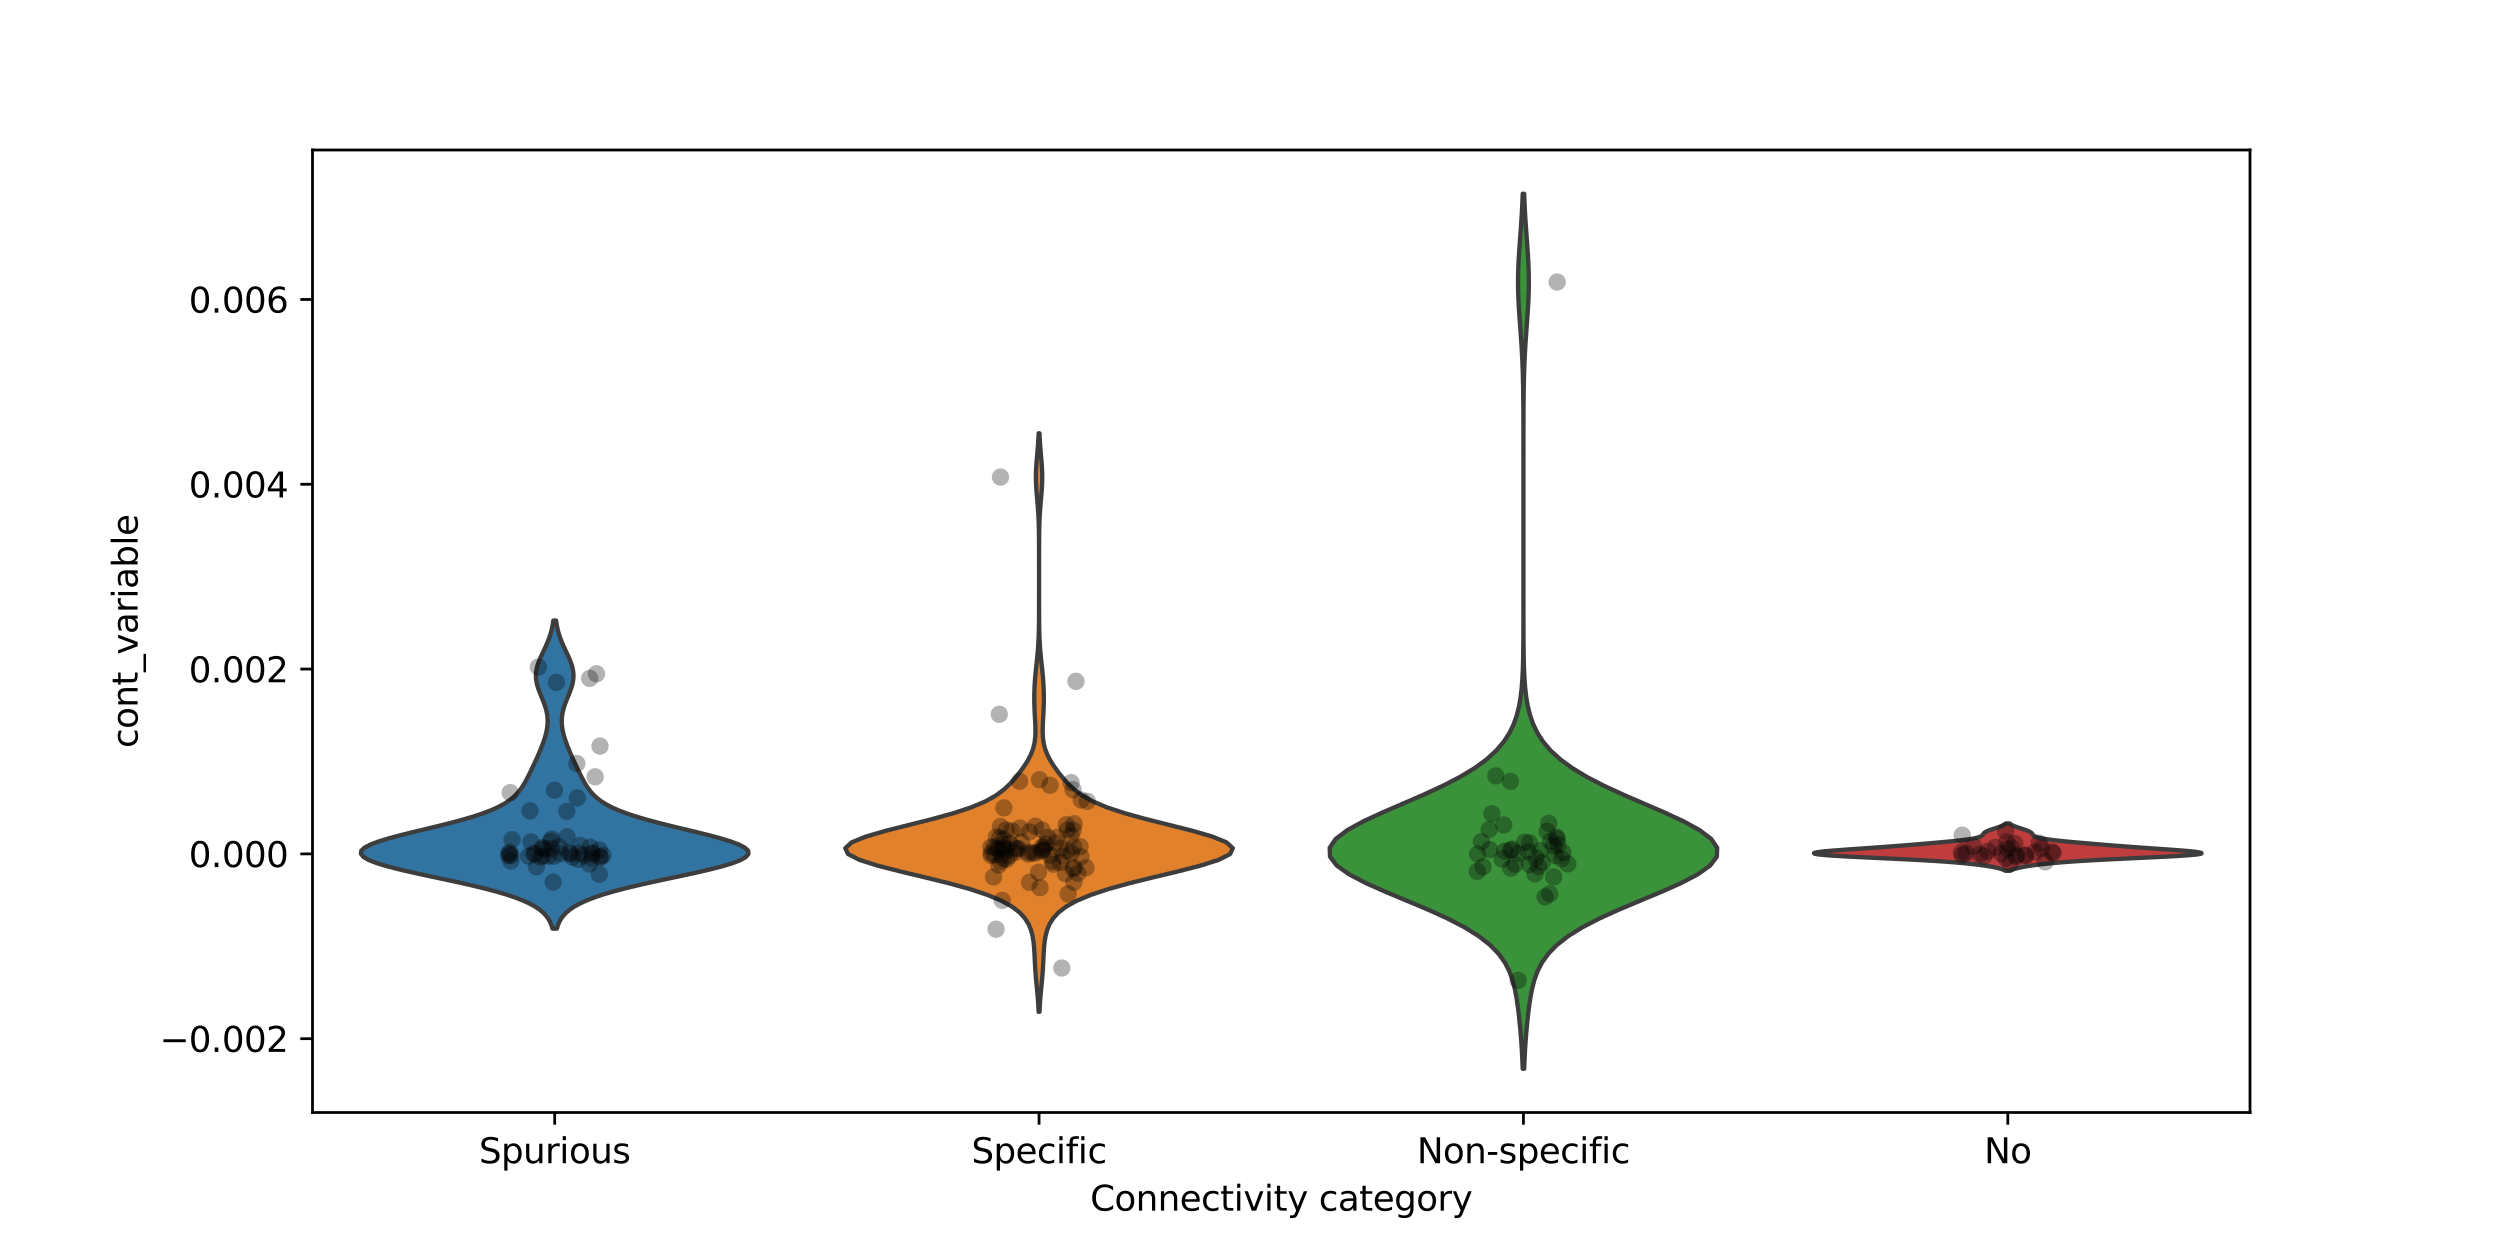 <?xml version="1.0" encoding="utf-8" standalone="no"?>
<!DOCTYPE svg PUBLIC "-//W3C//DTD SVG 1.1//EN"
  "http://www.w3.org/Graphics/SVG/1.1/DTD/svg11.dtd">
<svg xmlns:xlink="http://www.w3.org/1999/xlink" width="720pt" height="360pt" viewBox="0 0 720 360" xmlns="http://www.w3.org/2000/svg" version="1.1">
 <defs>
  <style type="text/css">*{stroke-linejoin: round; stroke-linecap: butt}</style>
 </defs>
 <g id="figure_1">
  <g id="patch_1">
   <path d="M 0 360 
L 720 360 
L 720 0 
L 0 0 
z
" style="fill: #ffffff"/>
  </g>
  <g id="axes_1">
   <g id="patch_2">
    <path d="M 90 320.4 
L 648 320.4 
L 648 43.2 
L 90 43.2 
z
" style="fill: #ffffff"/>
   </g>
   <g id="FillBetweenPolyCollection_1">
    <defs>
     <path id="m1108dea3ef" d="M 160.388 -92.556 
L 159.112 -92.556 
L 158.846 -93.452 
L 158.486 -94.348 
L 158.006 -95.244 
L 157.375 -96.14 
L 156.559 -97.037 
L 155.52 -97.933 
L 154.219 -98.829 
L 152.617 -99.725 
L 150.68 -100.622 
L 148.379 -101.518 
L 145.698 -102.414 
L 142.637 -103.31 
L 139.213 -104.206 
L 135.469 -105.103 
L 131.471 -105.999 
L 127.312 -106.895 
L 123.105 -107.791 
L 118.984 -108.687 
L 115.097 -109.584 
L 111.591 -110.48 
L 108.611 -111.376 
L 106.283 -112.272 
L 104.707 -113.168 
L 103.95 -114.065 
L 104.037 -114.961 
L 104.953 -115.857 
L 106.641 -116.753 
L 109.008 -117.65 
L 111.932 -118.546 
L 115.272 -119.442 
L 118.878 -120.338 
L 122.601 -121.234 
L 126.306 -122.131 
L 129.875 -123.027 
L 133.214 -123.923 
L 136.257 -124.819 
L 138.965 -125.715 
L 141.322 -126.612 
L 143.336 -127.508 
L 145.029 -128.404 
L 146.438 -129.3 
L 147.602 -130.196 
L 148.566 -131.093 
L 149.371 -131.989 
L 150.056 -132.885 
L 150.652 -133.781 
L 151.186 -134.678 
L 151.678 -135.574 
L 152.142 -136.47 
L 152.589 -137.366 
L 153.024 -138.262 
L 153.45 -139.159 
L 153.87 -140.055 
L 154.282 -140.951 
L 154.687 -141.847 
L 155.082 -142.743 
L 155.466 -143.64 
L 155.835 -144.536 
L 156.186 -145.432 
L 156.515 -146.328 
L 156.816 -147.225 
L 157.085 -148.121 
L 157.314 -149.017 
L 157.497 -149.913 
L 157.628 -150.809 
L 157.702 -151.706 
L 157.713 -152.602 
L 157.659 -153.498 
L 157.538 -154.394 
L 157.354 -155.29 
L 157.111 -156.187 
L 156.818 -157.083 
L 156.484 -157.979 
L 156.126 -158.875 
L 155.758 -159.771 
L 155.4 -160.668 
L 155.069 -161.564 
L 154.783 -162.46 
L 154.557 -163.356 
L 154.406 -164.253 
L 154.338 -165.149 
L 154.358 -166.045 
L 154.465 -166.941 
L 154.655 -167.837 
L 154.92 -168.734 
L 155.247 -169.63 
L 155.621 -170.526 
L 156.028 -171.422 
L 156.45 -172.318 
L 156.873 -173.215 
L 157.283 -174.111 
L 157.671 -175.007 
L 158.026 -175.903 
L 158.345 -176.799 
L 158.624 -177.696 
L 158.863 -178.592 
L 159.062 -179.488 
L 159.226 -180.384 
L 159.357 -181.281 
L 160.143 -181.281 
L 160.143 -181.281 
L 160.274 -180.384 
L 160.438 -179.488 
L 160.637 -178.592 
L 160.876 -177.696 
L 161.155 -176.799 
L 161.474 -175.903 
L 161.829 -175.007 
L 162.217 -174.111 
L 162.627 -173.215 
L 163.05 -172.318 
L 163.472 -171.422 
L 163.879 -170.526 
L 164.253 -169.63 
L 164.58 -168.734 
L 164.845 -167.837 
L 165.035 -166.941 
L 165.142 -166.045 
L 165.162 -165.149 
L 165.094 -164.253 
L 164.943 -163.356 
L 164.717 -162.46 
L 164.431 -161.564 
L 164.1 -160.668 
L 163.742 -159.771 
L 163.374 -158.875 
L 163.016 -157.979 
L 162.682 -157.083 
L 162.389 -156.187 
L 162.146 -155.29 
L 161.962 -154.394 
L 161.841 -153.498 
L 161.787 -152.602 
L 161.798 -151.706 
L 161.872 -150.809 
L 162.003 -149.913 
L 162.186 -149.017 
L 162.415 -148.121 
L 162.684 -147.225 
L 162.985 -146.328 
L 163.314 -145.432 
L 163.665 -144.536 
L 164.034 -143.64 
L 164.418 -142.743 
L 164.813 -141.847 
L 165.218 -140.951 
L 165.63 -140.055 
L 166.05 -139.159 
L 166.476 -138.262 
L 166.911 -137.366 
L 167.358 -136.47 
L 167.822 -135.574 
L 168.314 -134.678 
L 168.848 -133.781 
L 169.444 -132.885 
L 170.129 -131.989 
L 170.934 -131.093 
L 171.898 -130.196 
L 173.062 -129.3 
L 174.471 -128.404 
L 176.164 -127.508 
L 178.178 -126.612 
L 180.535 -125.715 
L 183.243 -124.819 
L 186.286 -123.923 
L 189.625 -123.027 
L 193.194 -122.131 
L 196.899 -121.234 
L 200.622 -120.338 
L 204.228 -119.442 
L 207.568 -118.546 
L 210.492 -117.65 
L 212.859 -116.753 
L 214.547 -115.857 
L 215.463 -114.961 
L 215.55 -114.065 
L 214.793 -113.168 
L 213.217 -112.272 
L 210.889 -111.376 
L 207.909 -110.48 
L 204.403 -109.584 
L 200.516 -108.687 
L 196.395 -107.791 
L 192.188 -106.895 
L 188.029 -105.999 
L 184.031 -105.103 
L 180.287 -104.206 
L 176.863 -103.31 
L 173.802 -102.414 
L 171.121 -101.518 
L 168.82 -100.622 
L 166.883 -99.725 
L 165.281 -98.829 
L 163.98 -97.933 
L 162.941 -97.037 
L 162.125 -96.14 
L 161.494 -95.244 
L 161.014 -94.348 
L 160.654 -93.452 
L 160.388 -92.556 
z
" style="stroke: #3d3d3d; stroke-width: 1.25"/>
    </defs>
    <g clip-path="url(#p2503bb0162)">
     <use xlink:href="#m1108dea3ef" x="0" y="360" style="fill: #3274a1; stroke: #3d3d3d; stroke-width: 1.25"/>
    </g>
   </g>
   <g id="FillBetweenPolyCollection_2">
    <defs>
     <path id="m0ee686259d" d="M 299.375 -68.602 
L 299.125 -68.602 
L 299.044 -70.284 
L 298.933 -71.967 
L 298.793 -73.65 
L 298.634 -75.333 
L 298.469 -77.016 
L 298.315 -78.699 
L 298.186 -80.382 
L 298.085 -82.064 
L 298.003 -83.747 
L 297.923 -85.43 
L 297.815 -87.113 
L 297.645 -88.796 
L 297.367 -90.479 
L 296.924 -92.161 
L 296.235 -93.844 
L 295.19 -95.527 
L 293.649 -97.21 
L 291.45 -98.893 
L 288.417 -100.576 
L 284.402 -102.258 
L 279.328 -103.941 
L 273.258 -105.624 
L 266.455 -107.307 
L 259.415 -108.99 
L 252.84 -110.673 
L 247.535 -112.355 
L 244.24 -114.038 
L 243.45 -115.721 
L 245.279 -117.404 
L 249.425 -119.087 
L 255.241 -120.77 
L 261.901 -122.452 
L 268.59 -124.135 
L 274.666 -125.818 
L 279.754 -127.501 
L 283.752 -129.184 
L 286.773 -130.867 
L 289.053 -132.549 
L 290.848 -134.232 
L 292.361 -135.915 
L 293.711 -137.598 
L 294.93 -139.281 
L 295.997 -140.964 
L 296.869 -142.646 
L 297.517 -144.329 
L 297.936 -146.012 
L 298.154 -147.695 
L 298.217 -149.378 
L 298.18 -151.061 
L 298.094 -152.744 
L 298 -154.426 
L 297.923 -156.109 
L 297.879 -157.792 
L 297.872 -159.475 
L 297.906 -161.158 
L 297.982 -162.841 
L 298.098 -164.523 
L 298.248 -166.206 
L 298.422 -167.889 
L 298.603 -169.572 
L 298.773 -171.255 
L 298.921 -172.938 
L 299.037 -174.62 
L 299.121 -176.303 
L 299.177 -177.986 
L 299.212 -179.669 
L 299.231 -181.352 
L 299.241 -183.035 
L 299.246 -184.717 
L 299.249 -186.4 
L 299.249 -188.083 
L 299.25 -189.766 
L 299.25 -191.449 
L 299.25 -193.132 
L 299.25 -194.814 
L 299.25 -196.497 
L 299.249 -198.18 
L 299.249 -199.863 
L 299.247 -201.546 
L 299.242 -203.229 
L 299.232 -204.911 
L 299.214 -206.594 
L 299.181 -208.277 
L 299.127 -209.96 
L 299.048 -211.643 
L 298.94 -213.326 
L 298.807 -215.008 
L 298.66 -216.691 
L 298.519 -218.374 
L 298.407 -220.057 
L 298.344 -221.74 
L 298.343 -223.423 
L 298.405 -225.105 
L 298.517 -226.788 
L 298.658 -228.471 
L 298.804 -230.154 
L 298.938 -231.837 
L 299.046 -233.52 
L 299.126 -235.203 
L 299.374 -235.203 
L 299.374 -235.203 
L 299.454 -233.52 
L 299.562 -231.837 
L 299.696 -230.154 
L 299.842 -228.471 
L 299.983 -226.788 
L 300.095 -225.105 
L 300.157 -223.423 
L 300.156 -221.74 
L 300.093 -220.057 
L 299.981 -218.374 
L 299.84 -216.691 
L 299.693 -215.008 
L 299.56 -213.326 
L 299.452 -211.643 
L 299.373 -209.96 
L 299.319 -208.277 
L 299.286 -206.594 
L 299.268 -204.911 
L 299.258 -203.229 
L 299.253 -201.546 
L 299.251 -199.863 
L 299.251 -198.18 
L 299.25 -196.497 
L 299.25 -194.814 
L 299.25 -193.132 
L 299.25 -191.449 
L 299.25 -189.766 
L 299.251 -188.083 
L 299.251 -186.4 
L 299.254 -184.717 
L 299.259 -183.035 
L 299.269 -181.352 
L 299.288 -179.669 
L 299.323 -177.986 
L 299.379 -176.303 
L 299.463 -174.62 
L 299.579 -172.938 
L 299.727 -171.255 
L 299.897 -169.572 
L 300.078 -167.889 
L 300.252 -166.206 
L 300.402 -164.523 
L 300.518 -162.841 
L 300.594 -161.158 
L 300.628 -159.475 
L 300.621 -157.792 
L 300.577 -156.109 
L 300.5 -154.426 
L 300.406 -152.744 
L 300.32 -151.061 
L 300.283 -149.378 
L 300.346 -147.695 
L 300.564 -146.012 
L 300.983 -144.329 
L 301.631 -142.646 
L 302.503 -140.964 
L 303.57 -139.281 
L 304.789 -137.598 
L 306.139 -135.915 
L 307.652 -134.232 
L 309.447 -132.549 
L 311.727 -130.867 
L 314.748 -129.184 
L 318.746 -127.501 
L 323.834 -125.818 
L 329.91 -124.135 
L 336.599 -122.452 
L 343.259 -120.77 
L 349.075 -119.087 
L 353.221 -117.404 
L 355.05 -115.721 
L 354.26 -114.038 
L 350.965 -112.355 
L 345.66 -110.673 
L 339.085 -108.99 
L 332.045 -107.307 
L 325.242 -105.624 
L 319.172 -103.941 
L 314.098 -102.258 
L 310.083 -100.576 
L 307.05 -98.893 
L 304.851 -97.21 
L 303.31 -95.527 
L 302.265 -93.844 
L 301.576 -92.161 
L 301.133 -90.479 
L 300.855 -88.796 
L 300.685 -87.113 
L 300.577 -85.43 
L 300.497 -83.747 
L 300.415 -82.064 
L 300.314 -80.382 
L 300.185 -78.699 
L 300.031 -77.016 
L 299.866 -75.333 
L 299.707 -73.65 
L 299.567 -71.967 
L 299.456 -70.284 
L 299.375 -68.602 
z
" style="stroke: #3d3d3d; stroke-width: 1.25"/>
    </defs>
    <g clip-path="url(#p2503bb0162)">
     <use xlink:href="#m0ee686259d" x="0" y="360" style="fill: #e1812c; stroke: #3d3d3d; stroke-width: 1.25"/>
    </g>
   </g>
   <g id="FillBetweenPolyCollection_3">
    <defs>
     <path id="m04469819a1" d="M 438.963 -52.2 
L 438.537 -52.2 
L 438.437 -54.745 
L 438.306 -57.291 
L 438.142 -59.836 
L 437.946 -62.382 
L 437.715 -64.927 
L 437.45 -67.473 
L 437.139 -70.018 
L 436.764 -72.564 
L 436.284 -75.109 
L 435.635 -77.655 
L 434.723 -80.2 
L 433.429 -82.745 
L 431.614 -85.291 
L 429.138 -87.836 
L 425.886 -90.382 
L 421.791 -92.927 
L 416.876 -95.473 
L 411.272 -98.018 
L 405.23 -100.564 
L 399.12 -103.109 
L 393.391 -105.655 
L 388.523 -108.2 
L 384.96 -110.745 
L 383.042 -113.291 
L 382.95 -115.836 
L 384.676 -118.382 
L 388.03 -120.927 
L 392.672 -123.473 
L 398.17 -126.018 
L 404.067 -128.564 
L 409.946 -131.109 
L 415.468 -133.655 
L 420.406 -136.2 
L 424.636 -138.745 
L 428.127 -141.291 
L 430.919 -143.836 
L 433.089 -146.382 
L 434.736 -148.927 
L 435.958 -151.473 
L 436.847 -154.018 
L 437.481 -156.564 
L 437.923 -159.109 
L 438.225 -161.655 
L 438.426 -164.2 
L 438.555 -166.745 
L 438.637 -169.291 
L 438.686 -171.836 
L 438.715 -174.382 
L 438.732 -176.927 
L 438.741 -179.473 
L 438.746 -182.018 
L 438.748 -184.564 
L 438.749 -187.109 
L 438.75 -189.655 
L 438.75 -192.2 
L 438.75 -194.745 
L 438.75 -197.291 
L 438.75 -199.836 
L 438.75 -202.382 
L 438.75 -204.927 
L 438.75 -207.473 
L 438.75 -210.018 
L 438.75 -212.564 
L 438.75 -215.109 
L 438.75 -217.655 
L 438.75 -220.2 
L 438.75 -222.745 
L 438.75 -225.291 
L 438.749 -227.836 
L 438.749 -230.382 
L 438.748 -232.927 
L 438.745 -235.473 
L 438.741 -238.018 
L 438.733 -240.564 
L 438.719 -243.109 
L 438.697 -245.655 
L 438.663 -248.2 
L 438.612 -250.745 
L 438.54 -253.291 
L 438.443 -255.836 
L 438.318 -258.382 
L 438.167 -260.927 
L 437.993 -263.473 
L 437.807 -266.018 
L 437.62 -268.564 
L 437.449 -271.109 
L 437.312 -273.655 
L 437.223 -276.2 
L 437.191 -278.745 
L 437.222 -281.291 
L 437.31 -283.836 
L 437.447 -286.382 
L 437.617 -288.927 
L 437.804 -291.473 
L 437.991 -294.018 
L 438.165 -296.564 
L 438.316 -299.109 
L 438.441 -301.655 
L 438.539 -304.2 
L 438.961 -304.2 
L 438.961 -304.2 
L 439.059 -301.655 
L 439.184 -299.109 
L 439.335 -296.564 
L 439.509 -294.018 
L 439.696 -291.473 
L 439.883 -288.927 
L 440.053 -286.382 
L 440.19 -283.836 
L 440.278 -281.291 
L 440.309 -278.745 
L 440.277 -276.2 
L 440.188 -273.655 
L 440.051 -271.109 
L 439.88 -268.564 
L 439.693 -266.018 
L 439.507 -263.473 
L 439.333 -260.927 
L 439.182 -258.382 
L 439.057 -255.836 
L 438.96 -253.291 
L 438.888 -250.745 
L 438.837 -248.2 
L 438.803 -245.655 
L 438.781 -243.109 
L 438.767 -240.564 
L 438.759 -238.018 
L 438.755 -235.473 
L 438.752 -232.927 
L 438.751 -230.382 
L 438.751 -227.836 
L 438.75 -225.291 
L 438.75 -222.745 
L 438.75 -220.2 
L 438.75 -217.655 
L 438.75 -215.109 
L 438.75 -212.564 
L 438.75 -210.018 
L 438.75 -207.473 
L 438.75 -204.927 
L 438.75 -202.382 
L 438.75 -199.836 
L 438.75 -197.291 
L 438.75 -194.745 
L 438.75 -192.2 
L 438.75 -189.655 
L 438.751 -187.109 
L 438.752 -184.564 
L 438.754 -182.018 
L 438.759 -179.473 
L 438.768 -176.927 
L 438.785 -174.382 
L 438.814 -171.836 
L 438.863 -169.291 
L 438.945 -166.745 
L 439.074 -164.2 
L 439.275 -161.655 
L 439.577 -159.109 
L 440.019 -156.564 
L 440.653 -154.018 
L 441.542 -151.473 
L 442.764 -148.927 
L 444.411 -146.382 
L 446.581 -143.836 
L 449.373 -141.291 
L 452.864 -138.745 
L 457.094 -136.2 
L 462.032 -133.655 
L 467.554 -131.109 
L 473.433 -128.564 
L 479.33 -126.018 
L 484.828 -123.473 
L 489.47 -120.927 
L 492.824 -118.382 
L 494.55 -115.836 
L 494.458 -113.291 
L 492.54 -110.745 
L 488.977 -108.2 
L 484.109 -105.655 
L 478.38 -103.109 
L 472.27 -100.564 
L 466.228 -98.018 
L 460.624 -95.473 
L 455.709 -92.927 
L 451.614 -90.382 
L 448.362 -87.836 
L 445.886 -85.291 
L 444.071 -82.745 
L 442.777 -80.2 
L 441.865 -77.655 
L 441.216 -75.109 
L 440.736 -72.564 
L 440.361 -70.018 
L 440.05 -67.473 
L 439.785 -64.927 
L 439.554 -62.382 
L 439.358 -59.836 
L 439.194 -57.291 
L 439.063 -54.745 
L 438.963 -52.2 
z
" style="stroke: #3d3d3d; stroke-width: 1.25"/>
    </defs>
    <g clip-path="url(#p2503bb0162)">
     <use xlink:href="#m04469819a1" x="0" y="360" style="fill: #3a923a; stroke: #3d3d3d; stroke-width: 1.25"/>
    </g>
   </g>
   <g id="FillBetweenPolyCollection_4">
    <defs>
     <path id="m7c259d018e" d="M 579.014 -109.22 
L 577.486 -109.22 
L 577.254 -109.358 
L 576.969 -109.496 
L 576.625 -109.633 
L 576.216 -109.771 
L 575.739 -109.909 
L 575.19 -110.047 
L 574.565 -110.184 
L 573.865 -110.322 
L 573.088 -110.46 
L 572.233 -110.598 
L 571.302 -110.735 
L 570.29 -110.873 
L 569.195 -111.011 
L 568.01 -111.148 
L 566.726 -111.286 
L 565.33 -111.424 
L 563.807 -111.562 
L 562.142 -111.699 
L 560.318 -111.837 
L 558.322 -111.975 
L 556.145 -112.113 
L 553.784 -112.25 
L 551.247 -112.388 
L 548.552 -112.526 
L 545.729 -112.663 
L 542.819 -112.801 
L 539.877 -112.939 
L 536.963 -113.077 
L 534.147 -113.214 
L 531.501 -113.352 
L 529.093 -113.49 
L 526.989 -113.628 
L 525.243 -113.765 
L 523.897 -113.903 
L 522.979 -114.041 
L 522.498 -114.179 
L 522.45 -114.316 
L 522.813 -114.454 
L 523.552 -114.592 
L 524.624 -114.729 
L 525.976 -114.867 
L 527.554 -115.005 
L 529.303 -115.143 
L 531.172 -115.28 
L 533.114 -115.418 
L 535.091 -115.556 
L 537.071 -115.694 
L 539.031 -115.831 
L 540.958 -115.969 
L 542.841 -116.107 
L 544.679 -116.244 
L 546.472 -116.382 
L 548.225 -116.52 
L 549.941 -116.658 
L 551.626 -116.795 
L 553.282 -116.933 
L 554.91 -117.071 
L 556.508 -117.209 
L 558.07 -117.346 
L 559.588 -117.484 
L 561.052 -117.622 
L 562.448 -117.759 
L 563.762 -117.897 
L 564.981 -118.035 
L 566.091 -118.173 
L 567.084 -118.31 
L 567.952 -118.448 
L 568.693 -118.586 
L 569.31 -118.724 
L 569.807 -118.861 
L 570.197 -118.999 
L 570.493 -119.137 
L 570.712 -119.275 
L 570.873 -119.412 
L 570.994 -119.55 
L 571.093 -119.688 
L 571.189 -119.825 
L 571.296 -119.963 
L 571.426 -120.101 
L 571.59 -120.239 
L 571.794 -120.376 
L 572.041 -120.514 
L 572.331 -120.652 
L 572.662 -120.79 
L 573.029 -120.927 
L 573.425 -121.065 
L 573.841 -121.203 
L 574.27 -121.34 
L 574.7 -121.478 
L 575.124 -121.616 
L 575.534 -121.754 
L 575.92 -121.891 
L 576.279 -122.029 
L 576.606 -122.167 
L 576.897 -122.305 
L 577.153 -122.442 
L 577.373 -122.58 
L 577.559 -122.718 
L 577.714 -122.856 
L 578.786 -122.856 
L 578.786 -122.856 
L 578.941 -122.718 
L 579.127 -122.58 
L 579.347 -122.442 
L 579.603 -122.305 
L 579.894 -122.167 
L 580.221 -122.029 
L 580.58 -121.891 
L 580.966 -121.754 
L 581.376 -121.616 
L 581.8 -121.478 
L 582.23 -121.34 
L 582.659 -121.203 
L 583.075 -121.065 
L 583.471 -120.927 
L 583.838 -120.79 
L 584.169 -120.652 
L 584.459 -120.514 
L 584.706 -120.376 
L 584.91 -120.239 
L 585.074 -120.101 
L 585.204 -119.963 
L 585.311 -119.825 
L 585.407 -119.688 
L 585.506 -119.55 
L 585.627 -119.412 
L 585.788 -119.275 
L 586.007 -119.137 
L 586.303 -118.999 
L 586.693 -118.861 
L 587.19 -118.724 
L 587.807 -118.586 
L 588.548 -118.448 
L 589.416 -118.31 
L 590.409 -118.173 
L 591.519 -118.035 
L 592.738 -117.897 
L 594.052 -117.759 
L 595.448 -117.622 
L 596.912 -117.484 
L 598.43 -117.346 
L 599.992 -117.209 
L 601.59 -117.071 
L 603.218 -116.933 
L 604.874 -116.795 
L 606.559 -116.658 
L 608.275 -116.52 
L 610.028 -116.382 
L 611.821 -116.244 
L 613.659 -116.107 
L 615.542 -115.969 
L 617.469 -115.831 
L 619.429 -115.694 
L 621.409 -115.556 
L 623.386 -115.418 
L 625.328 -115.28 
L 627.197 -115.143 
L 628.946 -115.005 
L 630.524 -114.867 
L 631.876 -114.729 
L 632.948 -114.592 
L 633.687 -114.454 
L 634.05 -114.316 
L 634.002 -114.179 
L 633.521 -114.041 
L 632.603 -113.903 
L 631.257 -113.765 
L 629.511 -113.628 
L 627.407 -113.49 
L 624.999 -113.352 
L 622.353 -113.214 
L 619.537 -113.077 
L 616.623 -112.939 
L 613.681 -112.801 
L 610.771 -112.663 
L 607.948 -112.526 
L 605.253 -112.388 
L 602.716 -112.25 
L 600.355 -112.113 
L 598.178 -111.975 
L 596.182 -111.837 
L 594.358 -111.699 
L 592.693 -111.562 
L 591.17 -111.424 
L 589.774 -111.286 
L 588.49 -111.148 
L 587.305 -111.011 
L 586.21 -110.873 
L 585.198 -110.735 
L 584.267 -110.598 
L 583.412 -110.46 
L 582.635 -110.322 
L 581.935 -110.184 
L 581.31 -110.047 
L 580.761 -109.909 
L 580.284 -109.771 
L 579.875 -109.633 
L 579.531 -109.496 
L 579.246 -109.358 
L 579.014 -109.22 
z
" style="stroke: #3d3d3d; stroke-width: 1.25"/>
    </defs>
    <g clip-path="url(#p2503bb0162)">
     <use xlink:href="#m7c259d018e" x="0" y="360" style="fill: #c03d3e; stroke: #3d3d3d; stroke-width: 1.25"/>
    </g>
   </g>
   <g id="matplotlib.axis_1">
    <g id="xtick_1">
     <g id="line2d_1">
      <defs>
       <path id="m86470ecaa2" d="M 0 0 
L 0 3.5 
" style="stroke: #000000; stroke-width: 0.8"/>
      </defs>
      <g>
       <use xlink:href="#m86470ecaa2" x="159.75" y="320.4" style="stroke: #000000; stroke-width: 0.8"/>
      </g>
     </g>
     <g id="text_1">
      <!-- Spurious -->
      <g transform="translate(137.955 334.998) scale(0.1 -0.1)">
       <defs>
        <path id="DejaVuSans-53" d="M 3425 4513 
L 3425 3897 
Q 3066 4069 2747 4153 
Q 2428 4238 2131 4238 
Q 1616 4238 1336 4038 
Q 1056 3838 1056 3469 
Q 1056 3159 1242 3001 
Q 1428 2844 1947 2747 
L 2328 2669 
Q 3034 2534 3370 2195 
Q 3706 1856 3706 1288 
Q 3706 609 3251 259 
Q 2797 -91 1919 -91 
Q 1588 -91 1214 -16 
Q 841 59 441 206 
L 441 856 
Q 825 641 1194 531 
Q 1563 422 1919 422 
Q 2459 422 2753 634 
Q 3047 847 3047 1241 
Q 3047 1584 2836 1778 
Q 2625 1972 2144 2069 
L 1759 2144 
Q 1053 2284 737 2584 
Q 422 2884 422 3419 
Q 422 4038 858 4394 
Q 1294 4750 2059 4750 
Q 2388 4750 2728 4690 
Q 3069 4631 3425 4513 
z
" transform="scale(0.016)"/>
        <path id="DejaVuSans-70" d="M 1159 525 
L 1159 -1331 
L 581 -1331 
L 581 3500 
L 1159 3500 
L 1159 2969 
Q 1341 3281 1617 3432 
Q 1894 3584 2278 3584 
Q 2916 3584 3314 3078 
Q 3713 2572 3713 1747 
Q 3713 922 3314 415 
Q 2916 -91 2278 -91 
Q 1894 -91 1617 61 
Q 1341 213 1159 525 
z
M 3116 1747 
Q 3116 2381 2855 2742 
Q 2594 3103 2138 3103 
Q 1681 3103 1420 2742 
Q 1159 2381 1159 1747 
Q 1159 1113 1420 752 
Q 1681 391 2138 391 
Q 2594 391 2855 752 
Q 3116 1113 3116 1747 
z
" transform="scale(0.016)"/>
        <path id="DejaVuSans-75" d="M 544 1381 
L 544 3500 
L 1119 3500 
L 1119 1403 
Q 1119 906 1312 657 
Q 1506 409 1894 409 
Q 2359 409 2629 706 
Q 2900 1003 2900 1516 
L 2900 3500 
L 3475 3500 
L 3475 0 
L 2900 0 
L 2900 538 
Q 2691 219 2414 64 
Q 2138 -91 1772 -91 
Q 1169 -91 856 284 
Q 544 659 544 1381 
z
M 1991 3584 
L 1991 3584 
z
" transform="scale(0.016)"/>
        <path id="DejaVuSans-72" d="M 2631 2963 
Q 2534 3019 2420 3045 
Q 2306 3072 2169 3072 
Q 1681 3072 1420 2755 
Q 1159 2438 1159 1844 
L 1159 0 
L 581 0 
L 581 3500 
L 1159 3500 
L 1159 2956 
Q 1341 3275 1631 3429 
Q 1922 3584 2338 3584 
Q 2397 3584 2469 3576 
Q 2541 3569 2628 3553 
L 2631 2963 
z
" transform="scale(0.016)"/>
        <path id="DejaVuSans-69" d="M 603 3500 
L 1178 3500 
L 1178 0 
L 603 0 
L 603 3500 
z
M 603 4863 
L 1178 4863 
L 1178 4134 
L 603 4134 
L 603 4863 
z
" transform="scale(0.016)"/>
        <path id="DejaVuSans-6f" d="M 1959 3097 
Q 1497 3097 1228 2736 
Q 959 2375 959 1747 
Q 959 1119 1226 758 
Q 1494 397 1959 397 
Q 2419 397 2687 759 
Q 2956 1122 2956 1747 
Q 2956 2369 2687 2733 
Q 2419 3097 1959 3097 
z
M 1959 3584 
Q 2709 3584 3137 3096 
Q 3566 2609 3566 1747 
Q 3566 888 3137 398 
Q 2709 -91 1959 -91 
Q 1206 -91 779 398 
Q 353 888 353 1747 
Q 353 2609 779 3096 
Q 1206 3584 1959 3584 
z
" transform="scale(0.016)"/>
        <path id="DejaVuSans-73" d="M 2834 3397 
L 2834 2853 
Q 2591 2978 2328 3040 
Q 2066 3103 1784 3103 
Q 1356 3103 1142 2972 
Q 928 2841 928 2578 
Q 928 2378 1081 2264 
Q 1234 2150 1697 2047 
L 1894 2003 
Q 2506 1872 2764 1633 
Q 3022 1394 3022 966 
Q 3022 478 2636 193 
Q 2250 -91 1575 -91 
Q 1294 -91 989 -36 
Q 684 19 347 128 
L 347 722 
Q 666 556 975 473 
Q 1284 391 1588 391 
Q 1994 391 2212 530 
Q 2431 669 2431 922 
Q 2431 1156 2273 1281 
Q 2116 1406 1581 1522 
L 1381 1569 
Q 847 1681 609 1914 
Q 372 2147 372 2553 
Q 372 3047 722 3315 
Q 1072 3584 1716 3584 
Q 2034 3584 2315 3537 
Q 2597 3491 2834 3397 
z
" transform="scale(0.016)"/>
       </defs>
       <use xlink:href="#DejaVuSans-53"/>
       <use xlink:href="#DejaVuSans-70" transform="translate(63.477 0)"/>
       <use xlink:href="#DejaVuSans-75" transform="translate(126.953 0)"/>
       <use xlink:href="#DejaVuSans-72" transform="translate(190.332 0)"/>
       <use xlink:href="#DejaVuSans-69" transform="translate(231.445 0)"/>
       <use xlink:href="#DejaVuSans-6f" transform="translate(259.229 0)"/>
       <use xlink:href="#DejaVuSans-75" transform="translate(320.41 0)"/>
       <use xlink:href="#DejaVuSans-73" transform="translate(383.789 0)"/>
      </g>
     </g>
    </g>
    <g id="xtick_2">
     <g id="line2d_2">
      <g>
       <use xlink:href="#m86470ecaa2" x="299.25" y="320.4" style="stroke: #000000; stroke-width: 0.8"/>
      </g>
     </g>
     <g id="text_2">
      <!-- Specific -->
      <g transform="translate(279.788 334.998) scale(0.1 -0.1)">
       <defs>
        <path id="DejaVuSans-65" d="M 3597 1894 
L 3597 1613 
L 953 1613 
Q 991 1019 1311 708 
Q 1631 397 2203 397 
Q 2534 397 2845 478 
Q 3156 559 3463 722 
L 3463 178 
Q 3153 47 2828 -22 
Q 2503 -91 2169 -91 
Q 1331 -91 842 396 
Q 353 884 353 1716 
Q 353 2575 817 3079 
Q 1281 3584 2069 3584 
Q 2775 3584 3186 3129 
Q 3597 2675 3597 1894 
z
M 3022 2063 
Q 3016 2534 2758 2815 
Q 2500 3097 2075 3097 
Q 1594 3097 1305 2825 
Q 1016 2553 972 2059 
L 3022 2063 
z
" transform="scale(0.016)"/>
        <path id="DejaVuSans-63" d="M 3122 3366 
L 3122 2828 
Q 2878 2963 2633 3030 
Q 2388 3097 2138 3097 
Q 1578 3097 1268 2742 
Q 959 2388 959 1747 
Q 959 1106 1268 751 
Q 1578 397 2138 397 
Q 2388 397 2633 464 
Q 2878 531 3122 666 
L 3122 134 
Q 2881 22 2623 -34 
Q 2366 -91 2075 -91 
Q 1284 -91 818 406 
Q 353 903 353 1747 
Q 353 2603 823 3093 
Q 1294 3584 2113 3584 
Q 2378 3584 2631 3529 
Q 2884 3475 3122 3366 
z
" transform="scale(0.016)"/>
        <path id="DejaVuSans-66" d="M 2375 4863 
L 2375 4384 
L 1825 4384 
Q 1516 4384 1395 4259 
Q 1275 4134 1275 3809 
L 1275 3500 
L 2222 3500 
L 2222 3053 
L 1275 3053 
L 1275 0 
L 697 0 
L 697 3053 
L 147 3053 
L 147 3500 
L 697 3500 
L 697 3744 
Q 697 4328 969 4595 
Q 1241 4863 1831 4863 
L 2375 4863 
z
" transform="scale(0.016)"/>
       </defs>
       <use xlink:href="#DejaVuSans-53"/>
       <use xlink:href="#DejaVuSans-70" transform="translate(63.477 0)"/>
       <use xlink:href="#DejaVuSans-65" transform="translate(126.953 0)"/>
       <use xlink:href="#DejaVuSans-63" transform="translate(188.477 0)"/>
       <use xlink:href="#DejaVuSans-69" transform="translate(243.457 0)"/>
       <use xlink:href="#DejaVuSans-66" transform="translate(271.24 0)"/>
       <use xlink:href="#DejaVuSans-69" transform="translate(306.445 0)"/>
       <use xlink:href="#DejaVuSans-63" transform="translate(334.229 0)"/>
      </g>
     </g>
    </g>
    <g id="xtick_3">
     <g id="line2d_3">
      <g>
       <use xlink:href="#m86470ecaa2" x="438.75" y="320.4" style="stroke: #000000; stroke-width: 0.8"/>
      </g>
     </g>
     <g id="text_3">
      <!-- Non-specific -->
      <g transform="translate(408.085 334.998) scale(0.1 -0.1)">
       <defs>
        <path id="DejaVuSans-4e" d="M 628 4666 
L 1478 4666 
L 3547 763 
L 3547 4666 
L 4159 4666 
L 4159 0 
L 3309 0 
L 1241 3903 
L 1241 0 
L 628 0 
L 628 4666 
z
" transform="scale(0.016)"/>
        <path id="DejaVuSans-6e" d="M 3513 2113 
L 3513 0 
L 2938 0 
L 2938 2094 
Q 2938 2591 2744 2837 
Q 2550 3084 2163 3084 
Q 1697 3084 1428 2787 
Q 1159 2491 1159 1978 
L 1159 0 
L 581 0 
L 581 3500 
L 1159 3500 
L 1159 2956 
Q 1366 3272 1645 3428 
Q 1925 3584 2291 3584 
Q 2894 3584 3203 3211 
Q 3513 2838 3513 2113 
z
" transform="scale(0.016)"/>
        <path id="DejaVuSans-2d" d="M 313 2009 
L 1997 2009 
L 1997 1497 
L 313 1497 
L 313 2009 
z
" transform="scale(0.016)"/>
       </defs>
       <use xlink:href="#DejaVuSans-4e"/>
       <use xlink:href="#DejaVuSans-6f" transform="translate(74.805 0)"/>
       <use xlink:href="#DejaVuSans-6e" transform="translate(135.986 0)"/>
       <use xlink:href="#DejaVuSans-2d" transform="translate(199.365 0)"/>
       <use xlink:href="#DejaVuSans-73" transform="translate(235.449 0)"/>
       <use xlink:href="#DejaVuSans-70" transform="translate(287.549 0)"/>
       <use xlink:href="#DejaVuSans-65" transform="translate(351.025 0)"/>
       <use xlink:href="#DejaVuSans-63" transform="translate(412.549 0)"/>
       <use xlink:href="#DejaVuSans-69" transform="translate(467.529 0)"/>
       <use xlink:href="#DejaVuSans-66" transform="translate(495.312 0)"/>
       <use xlink:href="#DejaVuSans-69" transform="translate(530.518 0)"/>
       <use xlink:href="#DejaVuSans-63" transform="translate(558.301 0)"/>
      </g>
     </g>
    </g>
    <g id="xtick_4">
     <g id="line2d_4">
      <g>
       <use xlink:href="#m86470ecaa2" x="578.25" y="320.4" style="stroke: #000000; stroke-width: 0.8"/>
      </g>
     </g>
     <g id="text_4">
      <!-- No -->
      <g transform="translate(571.45 334.998) scale(0.1 -0.1)">
       <use xlink:href="#DejaVuSans-4e"/>
       <use xlink:href="#DejaVuSans-6f" transform="translate(74.805 0)"/>
      </g>
     </g>
    </g>
    <g id="text_5">
     <!-- Connectivity category -->
     <g transform="translate(313.981 348.677) scale(0.1 -0.1)">
      <defs>
       <path id="DejaVuSans-43" d="M 4122 4306 
L 4122 3641 
Q 3803 3938 3442 4084 
Q 3081 4231 2675 4231 
Q 1875 4231 1450 3742 
Q 1025 3253 1025 2328 
Q 1025 1406 1450 917 
Q 1875 428 2675 428 
Q 3081 428 3442 575 
Q 3803 722 4122 1019 
L 4122 359 
Q 3791 134 3420 21 
Q 3050 -91 2638 -91 
Q 1578 -91 968 557 
Q 359 1206 359 2328 
Q 359 3453 968 4101 
Q 1578 4750 2638 4750 
Q 3056 4750 3426 4639 
Q 3797 4528 4122 4306 
z
" transform="scale(0.016)"/>
       <path id="DejaVuSans-74" d="M 1172 4494 
L 1172 3500 
L 2356 3500 
L 2356 3053 
L 1172 3053 
L 1172 1153 
Q 1172 725 1289 603 
Q 1406 481 1766 481 
L 2356 481 
L 2356 0 
L 1766 0 
Q 1100 0 847 248 
Q 594 497 594 1153 
L 594 3053 
L 172 3053 
L 172 3500 
L 594 3500 
L 594 4494 
L 1172 4494 
z
" transform="scale(0.016)"/>
       <path id="DejaVuSans-76" d="M 191 3500 
L 800 3500 
L 1894 563 
L 2988 3500 
L 3597 3500 
L 2284 0 
L 1503 0 
L 191 3500 
z
" transform="scale(0.016)"/>
       <path id="DejaVuSans-79" d="M 2059 -325 
Q 1816 -950 1584 -1140 
Q 1353 -1331 966 -1331 
L 506 -1331 
L 506 -850 
L 844 -850 
Q 1081 -850 1212 -737 
Q 1344 -625 1503 -206 
L 1606 56 
L 191 3500 
L 800 3500 
L 1894 763 
L 2988 3500 
L 3597 3500 
L 2059 -325 
z
" transform="scale(0.016)"/>
       <path id="DejaVuSans-20" transform="scale(0.016)"/>
       <path id="DejaVuSans-61" d="M 2194 1759 
Q 1497 1759 1228 1600 
Q 959 1441 959 1056 
Q 959 750 1161 570 
Q 1363 391 1709 391 
Q 2188 391 2477 730 
Q 2766 1069 2766 1631 
L 2766 1759 
L 2194 1759 
z
M 3341 1997 
L 3341 0 
L 2766 0 
L 2766 531 
Q 2569 213 2275 61 
Q 1981 -91 1556 -91 
Q 1019 -91 701 211 
Q 384 513 384 1019 
Q 384 1609 779 1909 
Q 1175 2209 1959 2209 
L 2766 2209 
L 2766 2266 
Q 2766 2663 2505 2880 
Q 2244 3097 1772 3097 
Q 1472 3097 1187 3025 
Q 903 2953 641 2809 
L 641 3341 
Q 956 3463 1253 3523 
Q 1550 3584 1831 3584 
Q 2591 3584 2966 3190 
Q 3341 2797 3341 1997 
z
" transform="scale(0.016)"/>
       <path id="DejaVuSans-67" d="M 2906 1791 
Q 2906 2416 2648 2759 
Q 2391 3103 1925 3103 
Q 1463 3103 1205 2759 
Q 947 2416 947 1791 
Q 947 1169 1205 825 
Q 1463 481 1925 481 
Q 2391 481 2648 825 
Q 2906 1169 2906 1791 
z
M 3481 434 
Q 3481 -459 3084 -895 
Q 2688 -1331 1869 -1331 
Q 1566 -1331 1297 -1286 
Q 1028 -1241 775 -1147 
L 775 -588 
Q 1028 -725 1275 -790 
Q 1522 -856 1778 -856 
Q 2344 -856 2625 -561 
Q 2906 -266 2906 331 
L 2906 616 
Q 2728 306 2450 153 
Q 2172 0 1784 0 
Q 1141 0 747 490 
Q 353 981 353 1791 
Q 353 2603 747 3093 
Q 1141 3584 1784 3584 
Q 2172 3584 2450 3431 
Q 2728 3278 2906 2969 
L 2906 3500 
L 3481 3500 
L 3481 434 
z
" transform="scale(0.016)"/>
      </defs>
      <use xlink:href="#DejaVuSans-43"/>
      <use xlink:href="#DejaVuSans-6f" transform="translate(69.824 0)"/>
      <use xlink:href="#DejaVuSans-6e" transform="translate(131.006 0)"/>
      <use xlink:href="#DejaVuSans-6e" transform="translate(194.385 0)"/>
      <use xlink:href="#DejaVuSans-65" transform="translate(257.764 0)"/>
      <use xlink:href="#DejaVuSans-63" transform="translate(319.287 0)"/>
      <use xlink:href="#DejaVuSans-74" transform="translate(374.268 0)"/>
      <use xlink:href="#DejaVuSans-69" transform="translate(413.477 0)"/>
      <use xlink:href="#DejaVuSans-76" transform="translate(441.26 0)"/>
      <use xlink:href="#DejaVuSans-69" transform="translate(500.439 0)"/>
      <use xlink:href="#DejaVuSans-74" transform="translate(528.223 0)"/>
      <use xlink:href="#DejaVuSans-79" transform="translate(567.432 0)"/>
      <use xlink:href="#DejaVuSans-20" transform="translate(626.611 0)"/>
      <use xlink:href="#DejaVuSans-63" transform="translate(658.398 0)"/>
      <use xlink:href="#DejaVuSans-61" transform="translate(713.379 0)"/>
      <use xlink:href="#DejaVuSans-74" transform="translate(774.658 0)"/>
      <use xlink:href="#DejaVuSans-65" transform="translate(813.867 0)"/>
      <use xlink:href="#DejaVuSans-67" transform="translate(875.391 0)"/>
      <use xlink:href="#DejaVuSans-6f" transform="translate(938.867 0)"/>
      <use xlink:href="#DejaVuSans-72" transform="translate(1000.049 0)"/>
      <use xlink:href="#DejaVuSans-79" transform="translate(1041.162 0)"/>
     </g>
    </g>
   </g>
   <g id="matplotlib.axis_2">
    <g id="ytick_1">
     <g id="line2d_5">
      <defs>
       <path id="me943ec9625" d="M 0 0 
L -3.5 0 
" style="stroke: #000000; stroke-width: 0.8"/>
      </defs>
      <g>
       <use xlink:href="#me943ec9625" x="90" y="299.145" style="stroke: #000000; stroke-width: 0.8"/>
      </g>
     </g>
     <g id="text_6">
      <!-- −0.002 -->
      <g transform="translate(45.992 302.944) scale(0.1 -0.1)">
       <defs>
        <path id="DejaVuSans-2212" d="M 678 2272 
L 4684 2272 
L 4684 1741 
L 678 1741 
L 678 2272 
z
" transform="scale(0.016)"/>
        <path id="DejaVuSans-30" d="M 2034 4250 
Q 1547 4250 1301 3770 
Q 1056 3291 1056 2328 
Q 1056 1369 1301 889 
Q 1547 409 2034 409 
Q 2525 409 2770 889 
Q 3016 1369 3016 2328 
Q 3016 3291 2770 3770 
Q 2525 4250 2034 4250 
z
M 2034 4750 
Q 2819 4750 3233 4129 
Q 3647 3509 3647 2328 
Q 3647 1150 3233 529 
Q 2819 -91 2034 -91 
Q 1250 -91 836 529 
Q 422 1150 422 2328 
Q 422 3509 836 4129 
Q 1250 4750 2034 4750 
z
" transform="scale(0.016)"/>
        <path id="DejaVuSans-2e" d="M 684 794 
L 1344 794 
L 1344 0 
L 684 0 
L 684 794 
z
" transform="scale(0.016)"/>
        <path id="DejaVuSans-32" d="M 1228 531 
L 3431 531 
L 3431 0 
L 469 0 
L 469 531 
Q 828 903 1448 1529 
Q 2069 2156 2228 2338 
Q 2531 2678 2651 2914 
Q 2772 3150 2772 3378 
Q 2772 3750 2511 3984 
Q 2250 4219 1831 4219 
Q 1534 4219 1204 4116 
Q 875 4013 500 3803 
L 500 4441 
Q 881 4594 1212 4672 
Q 1544 4750 1819 4750 
Q 2544 4750 2975 4387 
Q 3406 4025 3406 3419 
Q 3406 3131 3298 2873 
Q 3191 2616 2906 2266 
Q 2828 2175 2409 1742 
Q 1991 1309 1228 531 
z
" transform="scale(0.016)"/>
       </defs>
       <use xlink:href="#DejaVuSans-2212"/>
       <use xlink:href="#DejaVuSans-30" transform="translate(83.789 0)"/>
       <use xlink:href="#DejaVuSans-2e" transform="translate(147.412 0)"/>
       <use xlink:href="#DejaVuSans-30" transform="translate(179.199 0)"/>
       <use xlink:href="#DejaVuSans-30" transform="translate(242.822 0)"/>
       <use xlink:href="#DejaVuSans-32" transform="translate(306.445 0)"/>
      </g>
     </g>
    </g>
    <g id="ytick_2">
     <g id="line2d_6">
      <g>
       <use xlink:href="#me943ec9625" x="90" y="245.92" style="stroke: #000000; stroke-width: 0.8"/>
      </g>
     </g>
     <g id="text_7">
      <!-- 0.000 -->
      <g transform="translate(54.372 249.719) scale(0.1 -0.1)">
       <use xlink:href="#DejaVuSans-30"/>
       <use xlink:href="#DejaVuSans-2e" transform="translate(63.623 0)"/>
       <use xlink:href="#DejaVuSans-30" transform="translate(95.41 0)"/>
       <use xlink:href="#DejaVuSans-30" transform="translate(159.033 0)"/>
       <use xlink:href="#DejaVuSans-30" transform="translate(222.656 0)"/>
      </g>
     </g>
    </g>
    <g id="ytick_3">
     <g id="line2d_7">
      <g>
       <use xlink:href="#me943ec9625" x="90" y="192.695" style="stroke: #000000; stroke-width: 0.8"/>
      </g>
     </g>
     <g id="text_8">
      <!-- 0.002 -->
      <g transform="translate(54.372 196.494) scale(0.1 -0.1)">
       <use xlink:href="#DejaVuSans-30"/>
       <use xlink:href="#DejaVuSans-2e" transform="translate(63.623 0)"/>
       <use xlink:href="#DejaVuSans-30" transform="translate(95.41 0)"/>
       <use xlink:href="#DejaVuSans-30" transform="translate(159.033 0)"/>
       <use xlink:href="#DejaVuSans-32" transform="translate(222.656 0)"/>
      </g>
     </g>
    </g>
    <g id="ytick_4">
     <g id="line2d_8">
      <g>
       <use xlink:href="#me943ec9625" x="90" y="139.47" style="stroke: #000000; stroke-width: 0.8"/>
      </g>
     </g>
     <g id="text_9">
      <!-- 0.004 -->
      <g transform="translate(54.372 143.269) scale(0.1 -0.1)">
       <defs>
        <path id="DejaVuSans-34" d="M 2419 4116 
L 825 1625 
L 2419 1625 
L 2419 4116 
z
M 2253 4666 
L 3047 4666 
L 3047 1625 
L 3713 1625 
L 3713 1100 
L 3047 1100 
L 3047 0 
L 2419 0 
L 2419 1100 
L 313 1100 
L 313 1709 
L 2253 4666 
z
" transform="scale(0.016)"/>
       </defs>
       <use xlink:href="#DejaVuSans-30"/>
       <use xlink:href="#DejaVuSans-2e" transform="translate(63.623 0)"/>
       <use xlink:href="#DejaVuSans-30" transform="translate(95.41 0)"/>
       <use xlink:href="#DejaVuSans-30" transform="translate(159.033 0)"/>
       <use xlink:href="#DejaVuSans-34" transform="translate(222.656 0)"/>
      </g>
     </g>
    </g>
    <g id="ytick_5">
     <g id="line2d_9">
      <g>
       <use xlink:href="#me943ec9625" x="90" y="86.244" style="stroke: #000000; stroke-width: 0.8"/>
      </g>
     </g>
     <g id="text_10">
      <!-- 0.006 -->
      <g transform="translate(54.372 90.044) scale(0.1 -0.1)">
       <defs>
        <path id="DejaVuSans-36" d="M 2113 2584 
Q 1688 2584 1439 2293 
Q 1191 2003 1191 1497 
Q 1191 994 1439 701 
Q 1688 409 2113 409 
Q 2538 409 2786 701 
Q 3034 994 3034 1497 
Q 3034 2003 2786 2293 
Q 2538 2584 2113 2584 
z
M 3366 4563 
L 3366 3988 
Q 3128 4100 2886 4159 
Q 2644 4219 2406 4219 
Q 1781 4219 1451 3797 
Q 1122 3375 1075 2522 
Q 1259 2794 1537 2939 
Q 1816 3084 2150 3084 
Q 2853 3084 3261 2657 
Q 3669 2231 3669 1497 
Q 3669 778 3244 343 
Q 2819 -91 2113 -91 
Q 1303 -91 875 529 
Q 447 1150 447 2328 
Q 447 3434 972 4092 
Q 1497 4750 2381 4750 
Q 2619 4750 2861 4703 
Q 3103 4656 3366 4563 
z
" transform="scale(0.016)"/>
       </defs>
       <use xlink:href="#DejaVuSans-30"/>
       <use xlink:href="#DejaVuSans-2e" transform="translate(63.623 0)"/>
       <use xlink:href="#DejaVuSans-30" transform="translate(95.41 0)"/>
       <use xlink:href="#DejaVuSans-30" transform="translate(159.033 0)"/>
       <use xlink:href="#DejaVuSans-36" transform="translate(222.656 0)"/>
      </g>
     </g>
    </g>
    <g id="text_11">
     <!-- cont_variable -->
     <g transform="translate(39.634 215.409) rotate(-90) scale(0.1 -0.1)">
      <defs>
       <path id="DejaVuSans-5f" d="M 3263 -1063 
L 3263 -1509 
L -63 -1509 
L -63 -1063 
L 3263 -1063 
z
" transform="scale(0.016)"/>
       <path id="DejaVuSans-62" d="M 3116 1747 
Q 3116 2381 2855 2742 
Q 2594 3103 2138 3103 
Q 1681 3103 1420 2742 
Q 1159 2381 1159 1747 
Q 1159 1113 1420 752 
Q 1681 391 2138 391 
Q 2594 391 2855 752 
Q 3116 1113 3116 1747 
z
M 1159 2969 
Q 1341 3281 1617 3432 
Q 1894 3584 2278 3584 
Q 2916 3584 3314 3078 
Q 3713 2572 3713 1747 
Q 3713 922 3314 415 
Q 2916 -91 2278 -91 
Q 1894 -91 1617 61 
Q 1341 213 1159 525 
L 1159 0 
L 581 0 
L 581 4863 
L 1159 4863 
L 1159 2969 
z
" transform="scale(0.016)"/>
       <path id="DejaVuSans-6c" d="M 603 4863 
L 1178 4863 
L 1178 0 
L 603 0 
L 603 4863 
z
" transform="scale(0.016)"/>
      </defs>
      <use xlink:href="#DejaVuSans-63"/>
      <use xlink:href="#DejaVuSans-6f" transform="translate(54.98 0)"/>
      <use xlink:href="#DejaVuSans-6e" transform="translate(116.162 0)"/>
      <use xlink:href="#DejaVuSans-74" transform="translate(179.541 0)"/>
      <use xlink:href="#DejaVuSans-5f" transform="translate(218.75 0)"/>
      <use xlink:href="#DejaVuSans-76" transform="translate(268.75 0)"/>
      <use xlink:href="#DejaVuSans-61" transform="translate(327.93 0)"/>
      <use xlink:href="#DejaVuSans-72" transform="translate(389.209 0)"/>
      <use xlink:href="#DejaVuSans-69" transform="translate(430.322 0)"/>
      <use xlink:href="#DejaVuSans-61" transform="translate(458.105 0)"/>
      <use xlink:href="#DejaVuSans-62" transform="translate(519.385 0)"/>
      <use xlink:href="#DejaVuSans-6c" transform="translate(582.861 0)"/>
      <use xlink:href="#DejaVuSans-65" transform="translate(610.645 0)"/>
     </g>
    </g>
   </g>
   <g id="patch_3">
    <path d="M 90 320.4 
L 90 43.2 
" style="fill: none; stroke: #000000; stroke-width: 0.8; stroke-linejoin: miter; stroke-linecap: square"/>
   </g>
   <g id="patch_4">
    <path d="M 648 320.4 
L 648 43.2 
" style="fill: none; stroke: #000000; stroke-width: 0.8; stroke-linejoin: miter; stroke-linecap: square"/>
   </g>
   <g id="patch_5">
    <path d="M 90 320.4 
L 648 320.4 
" style="fill: none; stroke: #000000; stroke-width: 0.8; stroke-linejoin: miter; stroke-linecap: square"/>
   </g>
   <g id="patch_6">
    <path d="M 90 43.2 
L 648 43.2 
" style="fill: none; stroke: #000000; stroke-width: 0.8; stroke-linejoin: miter; stroke-linecap: square"/>
   </g>
   <g id="PathCollection_1">
    <defs>
     <path id="m7f2e0e189e" d="M 0 2.5 
C 0.663 2.5 1.299 2.237 1.768 1.768 
C 2.237 1.299 2.5 0.663 2.5 0 
C 2.5 -0.663 2.237 -1.299 1.768 -1.768 
C 1.299 -2.237 0.663 -2.5 0 -2.5 
C -0.663 -2.5 -1.299 -2.237 -1.768 -1.768 
C -2.237 -1.299 -2.5 -0.663 -2.5 0 
C -2.5 0.663 -2.237 1.299 -1.768 1.768 
C -1.299 2.237 -0.663 2.5 0 2.5 
z
"/>
    </defs>
    <g clip-path="url(#p2503bb0162)">
     <use xlink:href="#m7f2e0e189e" x="158.912" y="241.663" style="fill-opacity: 0.3"/>
     <use xlink:href="#m7f2e0e189e" x="171.407" y="223.729" style="fill-opacity: 0.3"/>
     <use xlink:href="#m7f2e0e189e" x="160.984" y="243.853" style="fill-opacity: 0.3"/>
     <use xlink:href="#m7f2e0e189e" x="154.468" y="249.632" style="fill-opacity: 0.3"/>
     <use xlink:href="#m7f2e0e189e" x="166.123" y="219.903" style="fill-opacity: 0.3"/>
     <use xlink:href="#m7f2e0e189e" x="159.31" y="254.051" style="fill-opacity: 0.3"/>
     <use xlink:href="#m7f2e0e189e" x="170.014" y="243.972" style="fill-opacity: 0.3"/>
     <use xlink:href="#m7f2e0e189e" x="172.767" y="246.725" style="fill-opacity: 0.3"/>
     <use xlink:href="#m7f2e0e189e" x="158.858" y="244.42" style="fill-opacity: 0.3"/>
     <use xlink:href="#m7f2e0e189e" x="171.785" y="194.058" style="fill-opacity: 0.3"/>
     <use xlink:href="#m7f2e0e189e" x="166.731" y="245.804" style="fill-opacity: 0.3"/>
     <use xlink:href="#m7f2e0e189e" x="161.407" y="245.85" style="fill-opacity: 0.3"/>
     <use xlink:href="#m7f2e0e189e" x="152.179" y="246.578" style="fill-opacity: 0.3"/>
     <use xlink:href="#m7f2e0e189e" x="164.836" y="246.835" style="fill-opacity: 0.3"/>
     <use xlink:href="#m7f2e0e189e" x="163.868" y="245.499" style="fill-opacity: 0.3"/>
     <use xlink:href="#m7f2e0e189e" x="170.538" y="245.663" style="fill-opacity: 0.3"/>
     <use xlink:href="#m7f2e0e189e" x="146.944" y="228.289" style="fill-opacity: 0.3"/>
     <use xlink:href="#m7f2e0e189e" x="166.246" y="229.788" style="fill-opacity: 0.3"/>
     <use xlink:href="#m7f2e0e189e" x="163.243" y="233.65" style="fill-opacity: 0.3"/>
     <use xlink:href="#m7f2e0e189e" x="155.039" y="192.113" style="fill-opacity: 0.3"/>
     <use xlink:href="#m7f2e0e189e" x="172.794" y="214.88" style="fill-opacity: 0.3"/>
     <use xlink:href="#m7f2e0e189e" x="169.833" y="195.379" style="fill-opacity: 0.3"/>
     <use xlink:href="#m7f2e0e189e" x="159.691" y="227.58" style="fill-opacity: 0.3"/>
     <use xlink:href="#m7f2e0e189e" x="160.246" y="196.541" style="fill-opacity: 0.3"/>
     <use xlink:href="#m7f2e0e189e" x="147.134" y="247.993" style="fill-opacity: 0.3"/>
     <use xlink:href="#m7f2e0e189e" x="152.65" y="233.541" style="fill-opacity: 0.3"/>
     <use xlink:href="#m7f2e0e189e" x="167.166" y="243.487" style="fill-opacity: 0.3"/>
     <use xlink:href="#m7f2e0e189e" x="169.73" y="248.846" style="fill-opacity: 0.3"/>
     <use xlink:href="#m7f2e0e189e" x="153.731" y="245.805" style="fill-opacity: 0.3"/>
     <use xlink:href="#m7f2e0e189e" x="146.582" y="245.92" style="fill-opacity: 0.3"/>
     <use xlink:href="#m7f2e0e189e" x="173.682" y="246.318" style="fill-opacity: 0.3"/>
     <use xlink:href="#m7f2e0e189e" x="170.446" y="247.206" style="fill-opacity: 0.3"/>
     <use xlink:href="#m7f2e0e189e" x="172.59" y="251.813" style="fill-opacity: 0.3"/>
     <use xlink:href="#m7f2e0e189e" x="146.759" y="245.399" style="fill-opacity: 0.3"/>
     <use xlink:href="#m7f2e0e189e" x="168.148" y="246.263" style="fill-opacity: 0.3"/>
     <use xlink:href="#m7f2e0e189e" x="155.595" y="246.833" style="fill-opacity: 0.3"/>
     <use xlink:href="#m7f2e0e189e" x="157.928" y="246.601" style="fill-opacity: 0.3"/>
     <use xlink:href="#m7f2e0e189e" x="172.94" y="246.979" style="fill-opacity: 0.3"/>
     <use xlink:href="#m7f2e0e189e" x="159.488" y="246.614" style="fill-opacity: 0.3"/>
     <use xlink:href="#m7f2e0e189e" x="164.299" y="245.864" style="fill-opacity: 0.3"/>
     <use xlink:href="#m7f2e0e189e" x="172.628" y="244.799" style="fill-opacity: 0.3"/>
     <use xlink:href="#m7f2e0e189e" x="156.366" y="246.508" style="fill-opacity: 0.3"/>
     <use xlink:href="#m7f2e0e189e" x="156.993" y="244.538" style="fill-opacity: 0.3"/>
     <use xlink:href="#m7f2e0e189e" x="163.302" y="240.97" style="fill-opacity: 0.3"/>
     <use xlink:href="#m7f2e0e189e" x="158.584" y="242.305" style="fill-opacity: 0.3"/>
     <use xlink:href="#m7f2e0e189e" x="170.735" y="245.886" style="fill-opacity: 0.3"/>
     <use xlink:href="#m7f2e0e189e" x="156.216" y="244.137" style="fill-opacity: 0.3"/>
     <use xlink:href="#m7f2e0e189e" x="147.146" y="246.311" style="fill-opacity: 0.3"/>
     <use xlink:href="#m7f2e0e189e" x="156.214" y="244.537" style="fill-opacity: 0.3"/>
     <use xlink:href="#m7f2e0e189e" x="154.041" y="245.938" style="fill-opacity: 0.3"/>
     <use xlink:href="#m7f2e0e189e" x="166.503" y="247.502" style="fill-opacity: 0.3"/>
     <use xlink:href="#m7f2e0e189e" x="147.464" y="241.809" style="fill-opacity: 0.3"/>
     <use xlink:href="#m7f2e0e189e" x="146.492" y="246.445" style="fill-opacity: 0.3"/>
     <use xlink:href="#m7f2e0e189e" x="152.925" y="242.454" style="fill-opacity: 0.3"/>
    </g>
   </g>
   <g id="PathCollection_2">
    <g clip-path="url(#p2503bb0162)">
     <use xlink:href="#m7f2e0e189e" x="308.481" y="240.719" style="fill-opacity: 0.3"/>
     <use xlink:href="#m7f2e0e189e" x="297.403" y="245.608" style="fill-opacity: 0.3"/>
     <use xlink:href="#m7f2e0e189e" x="292.311" y="244.147" style="fill-opacity: 0.3"/>
     <use xlink:href="#m7f2e0e189e" x="286.968" y="241.016" style="fill-opacity: 0.3"/>
     <use xlink:href="#m7f2e0e189e" x="291.424" y="239.275" style="fill-opacity: 0.3"/>
     <use xlink:href="#m7f2e0e189e" x="307.251" y="245.066" style="fill-opacity: 0.3"/>
     <use xlink:href="#m7f2e0e189e" x="290.752" y="242.95" style="fill-opacity: 0.3"/>
     <use xlink:href="#m7f2e0e189e" x="289.776" y="244.212" style="fill-opacity: 0.3"/>
     <use xlink:href="#m7f2e0e189e" x="304.513" y="241.127" style="fill-opacity: 0.3"/>
     <use xlink:href="#m7f2e0e189e" x="301.729" y="241.123" style="fill-opacity: 0.3"/>
     <use xlink:href="#m7f2e0e189e" x="311.343" y="246.768" style="fill-opacity: 0.3"/>
     <use xlink:href="#m7f2e0e189e" x="287.081" y="244.304" style="fill-opacity: 0.3"/>
     <use xlink:href="#m7f2e0e189e" x="300.131" y="239.067" style="fill-opacity: 0.3"/>
     <use xlink:href="#m7f2e0e189e" x="306.813" y="251.573" style="fill-opacity: 0.3"/>
     <use xlink:href="#m7f2e0e189e" x="309.058" y="250.203" style="fill-opacity: 0.3"/>
     <use xlink:href="#m7f2e0e189e" x="296.486" y="254.129" style="fill-opacity: 0.3"/>
     <use xlink:href="#m7f2e0e189e" x="288.225" y="248.156" style="fill-opacity: 0.3"/>
     <use xlink:href="#m7f2e0e189e" x="287.613" y="249.115" style="fill-opacity: 0.3"/>
     <use xlink:href="#m7f2e0e189e" x="298.154" y="237.96" style="fill-opacity: 0.3"/>
     <use xlink:href="#m7f2e0e189e" x="293.644" y="225.004" style="fill-opacity: 0.3"/>
     <use xlink:href="#m7f2e0e189e" x="309.036" y="227.445" style="fill-opacity: 0.3"/>
     <use xlink:href="#m7f2e0e189e" x="287.794" y="205.718" style="fill-opacity: 0.3"/>
     <use xlink:href="#m7f2e0e189e" x="288.137" y="137.403" style="fill-opacity: 0.3"/>
     <use xlink:href="#m7f2e0e189e" x="309.881" y="196.226" style="fill-opacity: 0.3"/>
     <use xlink:href="#m7f2e0e189e" x="289.017" y="241.773" style="fill-opacity: 0.3"/>
     <use xlink:href="#m7f2e0e189e" x="309.371" y="249.891" style="fill-opacity: 0.3"/>
     <use xlink:href="#m7f2e0e189e" x="307.422" y="239.006" style="fill-opacity: 0.3"/>
     <use xlink:href="#m7f2e0e189e" x="300.084" y="243.956" style="fill-opacity: 0.3"/>
     <use xlink:href="#m7f2e0e189e" x="309.228" y="243.862" style="fill-opacity: 0.3"/>
     <use xlink:href="#m7f2e0e189e" x="289.044" y="247.281" style="fill-opacity: 0.3"/>
     <use xlink:href="#m7f2e0e189e" x="289.763" y="239.033" style="fill-opacity: 0.3"/>
     <use xlink:href="#m7f2e0e189e" x="311.4" y="230.398" style="fill-opacity: 0.3"/>
     <use xlink:href="#m7f2e0e189e" x="294.231" y="242.542" style="fill-opacity: 0.3"/>
     <use xlink:href="#m7f2e0e189e" x="302.42" y="226.163" style="fill-opacity: 0.3"/>
     <use xlink:href="#m7f2e0e189e" x="313.143" y="230.776" style="fill-opacity: 0.3"/>
     <use xlink:href="#m7f2e0e189e" x="299.068" y="251.225" style="fill-opacity: 0.3"/>
     <use xlink:href="#m7f2e0e189e" x="288.933" y="244.205" style="fill-opacity: 0.3"/>
     <use xlink:href="#m7f2e0e189e" x="288.992" y="243.31" style="fill-opacity: 0.3"/>
     <use xlink:href="#m7f2e0e189e" x="300.242" y="244.819" style="fill-opacity: 0.3"/>
     <use xlink:href="#m7f2e0e189e" x="305.794" y="278.793" style="fill-opacity: 0.3"/>
     <use xlink:href="#m7f2e0e189e" x="288.635" y="259.308" style="fill-opacity: 0.3"/>
     <use xlink:href="#m7f2e0e189e" x="289.122" y="232.665" style="fill-opacity: 0.3"/>
     <use xlink:href="#m7f2e0e189e" x="292.428" y="245.478" style="fill-opacity: 0.3"/>
     <use xlink:href="#m7f2e0e189e" x="286.392" y="246.19" style="fill-opacity: 0.3"/>
     <use xlink:href="#m7f2e0e189e" x="308.47" y="225.39" style="fill-opacity: 0.3"/>
     <use xlink:href="#m7f2e0e189e" x="307.63" y="257.449" style="fill-opacity: 0.3"/>
     <use xlink:href="#m7f2e0e189e" x="296.465" y="239.591" style="fill-opacity: 0.3"/>
     <use xlink:href="#m7f2e0e189e" x="305.443" y="248.381" style="fill-opacity: 0.3"/>
     <use xlink:href="#m7f2e0e189e" x="286.139" y="252.56" style="fill-opacity: 0.3"/>
     <use xlink:href="#m7f2e0e189e" x="293.747" y="238.465" style="fill-opacity: 0.3"/>
     <use xlink:href="#m7f2e0e189e" x="303.101" y="248.145" style="fill-opacity: 0.3"/>
     <use xlink:href="#m7f2e0e189e" x="286.861" y="267.607" style="fill-opacity: 0.3"/>
     <use xlink:href="#m7f2e0e189e" x="299.53" y="255.655" style="fill-opacity: 0.3"/>
     <use xlink:href="#m7f2e0e189e" x="288.125" y="238.015" style="fill-opacity: 0.3"/>
     <use xlink:href="#m7f2e0e189e" x="307.058" y="237.506" style="fill-opacity: 0.3"/>
     <use xlink:href="#m7f2e0e189e" x="309.349" y="237.245" style="fill-opacity: 0.3"/>
     <use xlink:href="#m7f2e0e189e" x="311.059" y="243.823" style="fill-opacity: 0.3"/>
     <use xlink:href="#m7f2e0e189e" x="289.91" y="247.509" style="fill-opacity: 0.3"/>
     <use xlink:href="#m7f2e0e189e" x="287.909" y="241.359" style="fill-opacity: 0.3"/>
     <use xlink:href="#m7f2e0e189e" x="309.278" y="254.096" style="fill-opacity: 0.3"/>
     <use xlink:href="#m7f2e0e189e" x="299.383" y="224.575" style="fill-opacity: 0.3"/>
     <use xlink:href="#m7f2e0e189e" x="290.644" y="246.483" style="fill-opacity: 0.3"/>
     <use xlink:href="#m7f2e0e189e" x="288.399" y="246.299" style="fill-opacity: 0.3"/>
     <use xlink:href="#m7f2e0e189e" x="310.42" y="251.511" style="fill-opacity: 0.3"/>
     <use xlink:href="#m7f2e0e189e" x="287.734" y="244.661" style="fill-opacity: 0.3"/>
     <use xlink:href="#m7f2e0e189e" x="289.664" y="245.003" style="fill-opacity: 0.3"/>
     <use xlink:href="#m7f2e0e189e" x="285.453" y="246.368" style="fill-opacity: 0.3"/>
     <use xlink:href="#m7f2e0e189e" x="296.108" y="245.42" style="fill-opacity: 0.3"/>
     <use xlink:href="#m7f2e0e189e" x="292.805" y="244.549" style="fill-opacity: 0.3"/>
     <use xlink:href="#m7f2e0e189e" x="285.368" y="243.953" style="fill-opacity: 0.3"/>
     <use xlink:href="#m7f2e0e189e" x="301.29" y="243.082" style="fill-opacity: 0.3"/>
     <use xlink:href="#m7f2e0e189e" x="296.195" y="246.007" style="fill-opacity: 0.3"/>
     <use xlink:href="#m7f2e0e189e" x="306.231" y="246.571" style="fill-opacity: 0.3"/>
     <use xlink:href="#m7f2e0e189e" x="285.523" y="245.664" style="fill-opacity: 0.3"/>
     <use xlink:href="#m7f2e0e189e" x="305.419" y="244.275" style="fill-opacity: 0.3"/>
     <use xlink:href="#m7f2e0e189e" x="309.082" y="239.073" style="fill-opacity: 0.3"/>
     <use xlink:href="#m7f2e0e189e" x="302.514" y="246.271" style="fill-opacity: 0.3"/>
     <use xlink:href="#m7f2e0e189e" x="312.747" y="249.918" style="fill-opacity: 0.3"/>
     <use xlink:href="#m7f2e0e189e" x="300.708" y="243.942" style="fill-opacity: 0.3"/>
     <use xlink:href="#m7f2e0e189e" x="293.246" y="244.359" style="fill-opacity: 0.3"/>
     <use xlink:href="#m7f2e0e189e" x="300.688" y="244.708" style="fill-opacity: 0.3"/>
     <use xlink:href="#m7f2e0e189e" x="299.9" y="245.142" style="fill-opacity: 0.3"/>
     <use xlink:href="#m7f2e0e189e" x="298.108" y="245.688" style="fill-opacity: 0.3"/>
     <use xlink:href="#m7f2e0e189e" x="303.923" y="242.722" style="fill-opacity: 0.3"/>
     <use xlink:href="#m7f2e0e189e" x="308.551" y="245.596" style="fill-opacity: 0.3"/>
     <use xlink:href="#m7f2e0e189e" x="303.346" y="248.889" style="fill-opacity: 0.3"/>
     <use xlink:href="#m7f2e0e189e" x="286.329" y="243.907" style="fill-opacity: 0.3"/>
    </g>
   </g>
   <g id="PathCollection_3">
    <g clip-path="url(#p2503bb0162)">
     <use xlink:href="#m7f2e0e189e" x="432.6" y="247.394" style="fill-opacity: 0.3"/>
     <use xlink:href="#m7f2e0e189e" x="435.1" y="250.026" style="fill-opacity: 0.3"/>
     <use xlink:href="#m7f2e0e189e" x="426.654" y="242.381" style="fill-opacity: 0.3"/>
     <use xlink:href="#m7f2e0e189e" x="440.187" y="245.334" style="fill-opacity: 0.3"/>
     <use xlink:href="#m7f2e0e189e" x="446.036" y="237.117" style="fill-opacity: 0.3"/>
     <use xlink:href="#m7f2e0e189e" x="447.4" y="243.634" style="fill-opacity: 0.3"/>
     <use xlink:href="#m7f2e0e189e" x="443.574" y="245.004" style="fill-opacity: 0.3"/>
     <use xlink:href="#m7f2e0e189e" x="425.527" y="245.957" style="fill-opacity: 0.3"/>
     <use xlink:href="#m7f2e0e189e" x="449.754" y="247.305" style="fill-opacity: 0.3"/>
     <use xlink:href="#m7f2e0e189e" x="442.321" y="247.078" style="fill-opacity: 0.3"/>
     <use xlink:href="#m7f2e0e189e" x="446.582" y="242.214" style="fill-opacity: 0.3"/>
     <use xlink:href="#m7f2e0e189e" x="448.513" y="241.578" style="fill-opacity: 0.3"/>
     <use xlink:href="#m7f2e0e189e" x="433.354" y="245.134" style="fill-opacity: 0.3"/>
     <use xlink:href="#m7f2e0e189e" x="448.463" y="81.236" style="fill-opacity: 0.3"/>
     <use xlink:href="#m7f2e0e189e" x="440.498" y="242.714" style="fill-opacity: 0.3"/>
     <use xlink:href="#m7f2e0e189e" x="448.683" y="243.28" style="fill-opacity: 0.3"/>
     <use xlink:href="#m7f2e0e189e" x="428.864" y="238.908" style="fill-opacity: 0.3"/>
     <use xlink:href="#m7f2e0e189e" x="445.592" y="239.44" style="fill-opacity: 0.3"/>
     <use xlink:href="#m7f2e0e189e" x="439.107" y="242.554" style="fill-opacity: 0.3"/>
     <use xlink:href="#m7f2e0e189e" x="440.533" y="248.998" style="fill-opacity: 0.3"/>
     <use xlink:href="#m7f2e0e189e" x="450.137" y="245.517" style="fill-opacity: 0.3"/>
     <use xlink:href="#m7f2e0e189e" x="435.011" y="225.045" style="fill-opacity: 0.3"/>
     <use xlink:href="#m7f2e0e189e" x="437.224" y="282.364" style="fill-opacity: 0.3"/>
     <use xlink:href="#m7f2e0e189e" x="430.786" y="223.454" style="fill-opacity: 0.3"/>
     <use xlink:href="#m7f2e0e189e" x="447.462" y="252.552" style="fill-opacity: 0.3"/>
     <use xlink:href="#m7f2e0e189e" x="444.964" y="258.32" style="fill-opacity: 0.3"/>
     <use xlink:href="#m7f2e0e189e" x="448.253" y="241.072" style="fill-opacity: 0.3"/>
     <use xlink:href="#m7f2e0e189e" x="447.907" y="246.37" style="fill-opacity: 0.3"/>
     <use xlink:href="#m7f2e0e189e" x="451.538" y="248.802" style="fill-opacity: 0.3"/>
     <use xlink:href="#m7f2e0e189e" x="433.066" y="237.565" style="fill-opacity: 0.3"/>
     <use xlink:href="#m7f2e0e189e" x="446.341" y="257.391" style="fill-opacity: 0.3"/>
     <use xlink:href="#m7f2e0e189e" x="442.08" y="251.702" style="fill-opacity: 0.3"/>
     <use xlink:href="#m7f2e0e189e" x="425.437" y="250.977" style="fill-opacity: 0.3"/>
     <use xlink:href="#m7f2e0e189e" x="443.134" y="249.578" style="fill-opacity: 0.3"/>
     <use xlink:href="#m7f2e0e189e" x="444.17" y="248.411" style="fill-opacity: 0.3"/>
     <use xlink:href="#m7f2e0e189e" x="427.101" y="249.646" style="fill-opacity: 0.3"/>
     <use xlink:href="#m7f2e0e189e" x="435.005" y="244.828" style="fill-opacity: 0.3"/>
     <use xlink:href="#m7f2e0e189e" x="428.987" y="244.683" style="fill-opacity: 0.3"/>
     <use xlink:href="#m7f2e0e189e" x="437.33" y="245.785" style="fill-opacity: 0.3"/>
     <use xlink:href="#m7f2e0e189e" x="429.656" y="234.335" style="fill-opacity: 0.3"/>
     <use xlink:href="#m7f2e0e189e" x="436.306" y="248.914" style="fill-opacity: 0.3"/>
     <use xlink:href="#m7f2e0e189e" x="435.537" y="244.568" style="fill-opacity: 0.3"/>
    </g>
   </g>
   <g id="PathCollection_4">
    <g clip-path="url(#p2503bb0162)">
     <use xlink:href="#m7f2e0e189e" x="565.118" y="240.524" style="fill-opacity: 0.3"/>
     <use xlink:href="#m7f2e0e189e" x="589.011" y="248.218" style="fill-opacity: 0.3"/>
     <use xlink:href="#m7f2e0e189e" x="579.354" y="244.165" style="fill-opacity: 0.3"/>
     <use xlink:href="#m7f2e0e189e" x="580.837" y="246.246" style="fill-opacity: 0.3"/>
     <use xlink:href="#m7f2e0e189e" x="578.912" y="248.604" style="fill-opacity: 0.3"/>
     <use xlink:href="#m7f2e0e189e" x="577.625" y="239.32" style="fill-opacity: 0.3"/>
     <use xlink:href="#m7f2e0e189e" x="577.733" y="247.16" style="fill-opacity: 0.3"/>
     <use xlink:href="#m7f2e0e189e" x="591.308" y="245.667" style="fill-opacity: 0.3"/>
     <use xlink:href="#m7f2e0e189e" x="587.992" y="244.326" style="fill-opacity: 0.3"/>
     <use xlink:href="#m7f2e0e189e" x="590.976" y="245.37" style="fill-opacity: 0.3"/>
     <use xlink:href="#m7f2e0e189e" x="570.186" y="246.013" style="fill-opacity: 0.3"/>
     <use xlink:href="#m7f2e0e189e" x="586.156" y="245.37" style="fill-opacity: 0.3"/>
     <use xlink:href="#m7f2e0e189e" x="564.869" y="245.475" style="fill-opacity: 0.3"/>
     <use xlink:href="#m7f2e0e189e" x="583.325" y="246.263" style="fill-opacity: 0.3"/>
     <use xlink:href="#m7f2e0e189e" x="578.156" y="244.444" style="fill-opacity: 0.3"/>
     <use xlink:href="#m7f2e0e189e" x="574.708" y="244.003" style="fill-opacity: 0.3"/>
     <use xlink:href="#m7f2e0e189e" x="583.295" y="246.44" style="fill-opacity: 0.3"/>
     <use xlink:href="#m7f2e0e189e" x="576.352" y="245.808" style="fill-opacity: 0.3"/>
     <use xlink:href="#m7f2e0e189e" x="587.301" y="242.817" style="fill-opacity: 0.3"/>
     <use xlink:href="#m7f2e0e189e" x="566.219" y="245.675" style="fill-opacity: 0.3"/>
     <use xlink:href="#m7f2e0e189e" x="577.954" y="242.499" style="fill-opacity: 0.3"/>
     <use xlink:href="#m7f2e0e189e" x="580.294" y="242.921" style="fill-opacity: 0.3"/>
     <use xlink:href="#m7f2e0e189e" x="565.13" y="246.264" style="fill-opacity: 0.3"/>
     <use xlink:href="#m7f2e0e189e" x="572.518" y="245.157" style="fill-opacity: 0.3"/>
     <use xlink:href="#m7f2e0e189e" x="571.34" y="246.597" style="fill-opacity: 0.3"/>
     <use xlink:href="#m7f2e0e189e" x="568.413" y="243.742" style="fill-opacity: 0.3"/>
     <use xlink:href="#m7f2e0e189e" x="580.635" y="246.694" style="fill-opacity: 0.3"/>
    </g>
   </g>
  </g>
 </g>
 <defs>
  <clipPath id="p2503bb0162">
   <rect x="90" y="43.2" width="558" height="277.2"/>
  </clipPath>
 </defs>
</svg>
